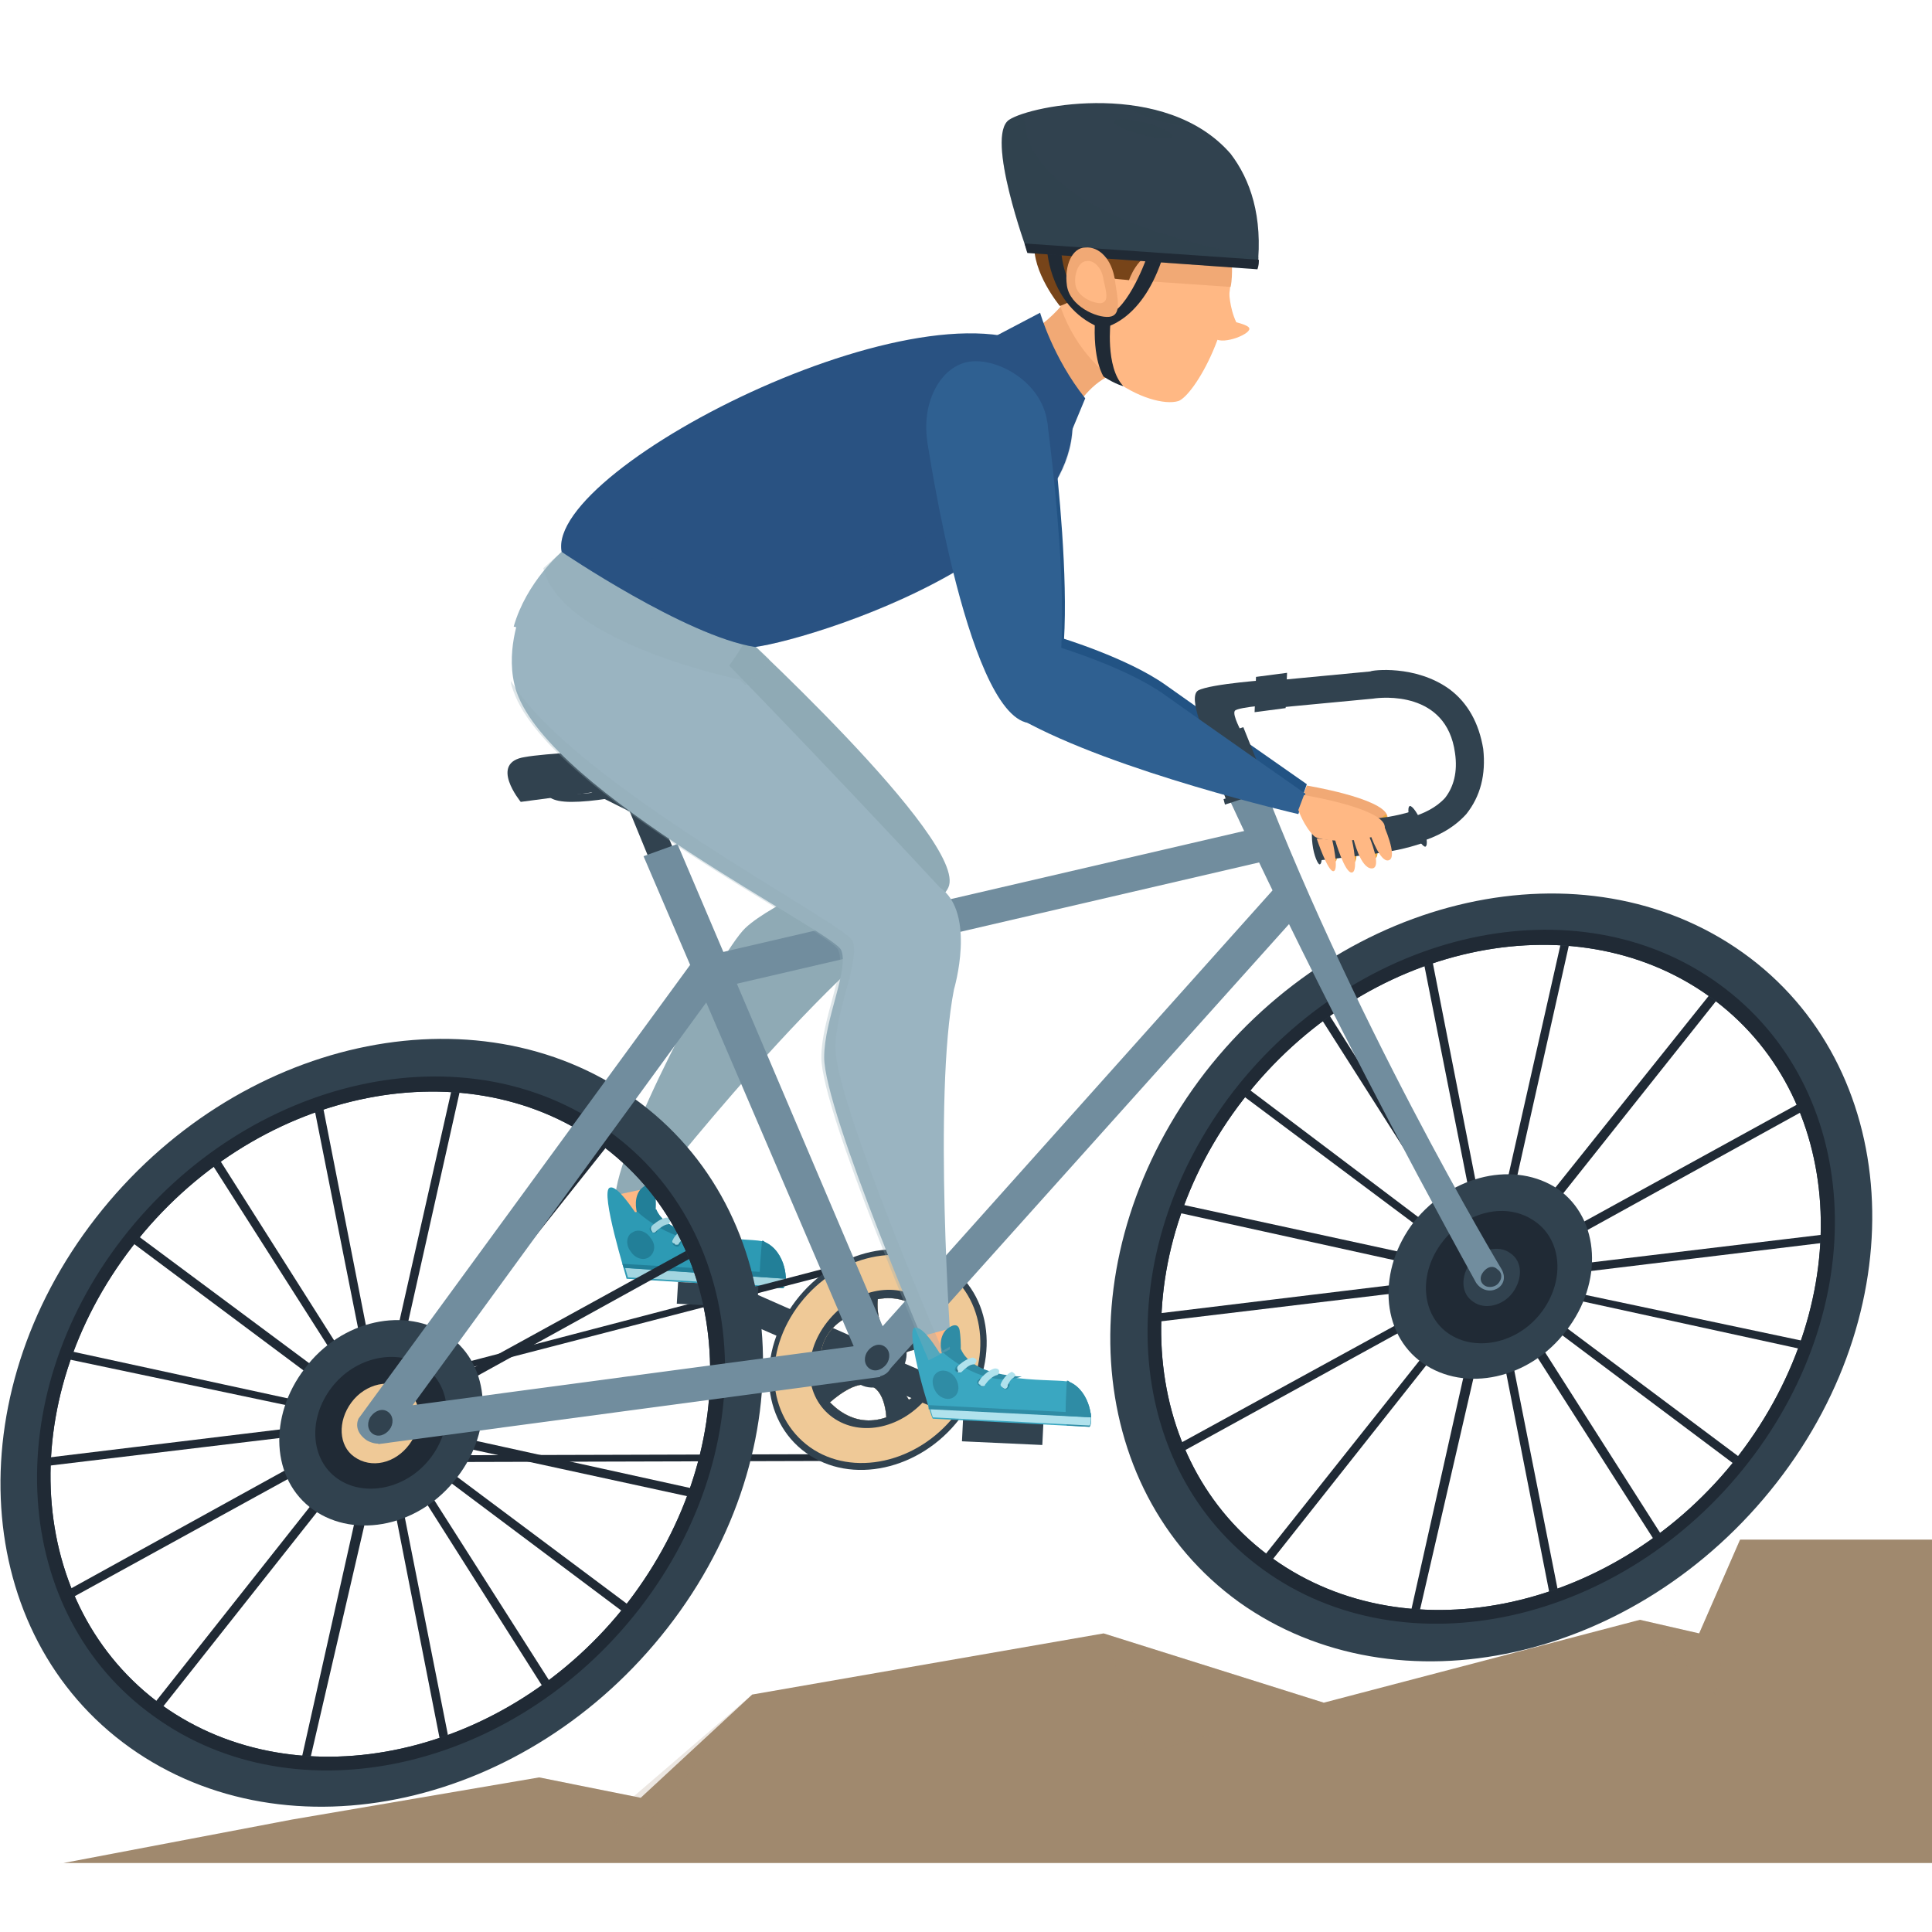 <svg width="56" height="56" viewBox="0 0 56 56" fill="none" xmlns="http://www.w3.org/2000/svg">
<g clip-path="url(#clip0)">
<path d="M18.817 34.624C18.817 34.624 24.175 27.732 27.366 25.96L25.034 25.054C25.034 25.054 22.375 26.157 21.598 26.905C20.821 27.653 17.835 33.325 17.835 34.742L18.817 34.624Z" fill="#8FAAB5"/>
<path d="M18.653 34.467L18.858 35.373L18.08 35.412L17.917 34.624L18.653 34.467Z" fill="#FFB884"/>
<path d="M18.571 34.467C18.735 34.309 18.939 34.23 18.98 34.467C19.021 34.703 19.062 35.49 18.817 35.609C18.653 35.766 18.203 34.9 18.571 34.467Z" fill="#227F98"/>
<path d="M17.671 34.427C17.835 34.348 18.162 34.781 18.408 35.136L19.021 35.057C19.43 36.081 21.885 35.845 22.171 36.002C22.785 36.278 22.866 37.184 22.703 37.341L18.162 37.066C18.162 37.026 17.385 34.545 17.671 34.427Z" fill="#2D9AB4"/>
<path d="M22.089 35.963C22.13 35.963 22.13 35.963 22.171 36.002C22.785 36.278 22.866 37.184 22.703 37.341L22.048 37.263C21.967 37.144 22.089 35.963 22.089 35.963Z" fill="#227F98"/>
<path d="M22.785 37.066C22.785 37.184 22.744 37.263 22.744 37.302L18.203 37.026C18.203 37.026 18.162 36.908 18.121 36.751L22.785 37.066Z" fill="#A3D5E0"/>
<path d="M18.285 36.278C18.408 36.475 18.653 36.554 18.817 36.436C18.98 36.318 19.021 36.081 18.858 35.884C18.735 35.688 18.489 35.609 18.326 35.727C18.162 35.806 18.121 36.081 18.285 36.278Z" fill="#227F98"/>
<path d="M20.207 36.16C20.248 36.199 20.33 36.239 20.371 36.199C20.412 36.16 20.412 36.081 20.412 36.002C20.371 35.963 20.289 35.924 20.248 35.963C20.166 36.042 20.166 36.081 20.207 36.16Z" fill="#227F98"/>
<path d="M20.248 36.121C20.289 36.16 20.33 36.16 20.371 36.16C20.412 36.121 20.412 36.081 20.412 36.042C20.371 36.002 20.33 36.002 20.289 36.002C20.207 36.042 20.207 36.081 20.248 36.121Z" fill="#16576D"/>
<path d="M19.512 36.081C19.553 36.12 19.635 36.16 19.676 36.12C19.717 36.081 19.758 36.002 19.717 35.963C19.676 35.923 19.594 35.884 19.553 35.923C19.471 35.923 19.471 36.002 19.512 36.081Z" fill="#227F98"/>
<path d="M19.553 36.041C19.553 36.081 19.594 36.081 19.635 36.081C19.676 36.041 19.676 36.002 19.676 35.963C19.635 35.923 19.594 35.923 19.553 35.923C19.512 35.963 19.512 36.002 19.553 36.041Z" fill="#16576D"/>
<path d="M18.858 35.688C18.898 35.727 18.98 35.766 19.021 35.727C19.062 35.688 19.103 35.609 19.062 35.569C19.021 35.53 18.939 35.491 18.898 35.53C18.817 35.569 18.817 35.648 18.858 35.688Z" fill="#227F98"/>
<path d="M18.899 35.648C18.94 35.688 18.98 35.688 19.021 35.688C19.062 35.648 19.062 35.609 19.062 35.57C19.021 35.53 18.98 35.53 18.94 35.53C18.899 35.53 18.858 35.648 18.899 35.648Z" fill="#16576D"/>
<path d="M18.489 35.136C18.694 35.057 18.817 34.978 19.021 35.057C19.267 35.608 20.044 35.805 20.78 35.884C19.717 36.199 18.612 35.254 18.489 35.136Z" fill="#227F98"/>
<path d="M20.289 36.199C20.33 36.199 20.371 36.16 20.371 36.121C20.371 36.081 20.453 35.924 20.576 35.884C20.616 35.845 20.657 35.806 20.616 35.766C20.576 35.727 20.535 35.687 20.494 35.727C20.33 35.806 20.207 36.042 20.207 36.081C20.166 36.121 20.207 36.16 20.289 36.199C20.248 36.199 20.289 36.199 20.289 36.199Z" fill="#A3D5E0"/>
<path d="M19.594 36.081C19.635 36.081 19.676 36.081 19.676 36.042C19.758 35.924 19.921 35.806 20.003 35.766C20.044 35.766 20.085 35.727 20.085 35.648C20.085 35.609 20.044 35.569 19.962 35.569C19.717 35.609 19.512 35.884 19.512 35.924C19.471 35.963 19.471 36.042 19.553 36.042C19.553 36.081 19.594 36.081 19.594 36.081Z" fill="#A3D5E0"/>
<path d="M18.939 35.727C18.98 35.727 18.98 35.727 19.021 35.687C19.103 35.608 19.267 35.49 19.348 35.49C19.389 35.49 19.43 35.412 19.43 35.372C19.43 35.333 19.389 35.294 19.308 35.294C19.103 35.333 18.898 35.53 18.898 35.53C18.858 35.569 18.858 35.648 18.898 35.687C18.898 35.727 18.939 35.727 18.939 35.727Z" fill="#A3D5E0"/>
<path d="M18.08 36.751L22.785 37.066L22.744 36.908L18.039 36.633L18.08 36.751Z" fill="#227F98"/>
<path d="M10.799 42.383L25.362 42.343V42.146L11.004 42.186L10.963 40.335L25.402 36.593L25.321 36.397L10.717 40.217L10.799 42.383Z" fill="#202A35"/>
<path d="M30.434 11.94C30.434 11.94 31.62 20.486 30.066 20.683C28.184 20.919 26.957 12.491 26.957 12.491L30.434 11.94Z" fill="#225384"/>
<path d="M30.72 18.477C30.72 18.477 32.684 19.068 33.788 19.856C34.893 20.644 37.879 22.731 37.879 22.731L37.674 23.322C37.674 23.322 32.356 22.101 29.616 20.565L30.72 18.477Z" fill="#225384"/>
<path d="M37.879 22.77C37.879 22.77 40.047 23.125 40.21 23.636C40.374 24.148 38.37 24.188 38.165 23.951C37.879 23.676 37.715 23.203 37.715 23.203L37.879 22.77Z" fill="#F1A975"/>
<path d="M40.169 23.597C40.169 23.597 40.619 24.582 40.333 24.66C40.088 24.739 39.801 23.912 39.801 23.912L40.169 23.597Z" fill="#ECAA3E"/>
<path d="M39.719 23.952C39.719 23.952 40.129 24.897 39.801 24.897C39.474 24.897 39.27 24.03 39.27 24.03L39.719 23.952Z" fill="#ECAA3E"/>
<path d="M39.229 24.07C39.229 24.07 39.433 24.976 39.229 25.015C39.024 25.054 38.738 24.07 38.738 24.07H39.229Z" fill="#ECAA3E"/>
<path d="M38.656 24.07C38.656 24.07 38.861 24.936 38.697 24.975C38.533 25.015 38.206 24.03 38.206 24.03L38.656 24.07Z" fill="#ECAA3E"/>
<path d="M21.067 17.965C21.067 17.965 28.102 24.385 27.489 25.724C26.875 27.063 22.007 25.684 16.444 18.871L21.067 17.965Z" fill="#8FAAB5"/>
<path d="M21.353 37.263C21.148 37.184 20.944 37.263 20.821 37.46L20.78 37.539C20.698 37.736 20.78 37.933 20.985 38.051L25.402 39.98C25.689 40.099 26.016 40.02 26.098 39.823V39.784C26.18 39.587 26.057 39.311 25.73 39.193L21.353 37.263Z" fill="#31424F"/>
<path d="M19.655 37.159L21.983 37.289L21.945 37.918L19.617 37.788L19.655 37.159Z" fill="#31424F"/>
<path d="M19.512 26.59L20.248 26.354L18.898 23.125L18.203 23.4L19.512 26.59Z" fill="#31424F"/>
<path d="M23.071 37.696C24.216 36.2 26.221 35.766 27.53 36.712C28.839 37.657 28.961 39.626 27.816 41.122C26.671 42.619 24.666 43.052 23.357 42.107C22.048 41.162 21.925 39.193 23.071 37.696ZM26.343 40.571C26.343 40.571 27.243 40.138 27.08 39.114C27.08 39.114 25.198 38.838 26.343 40.571ZM26.998 38.326C26.998 38.326 26.507 37.46 25.443 37.657C25.443 37.657 25.239 39.468 26.998 38.326ZM25.689 41.083C25.689 41.083 25.648 39.271 24.053 40.65C24.053 40.61 24.666 41.437 25.689 41.083ZM24.584 38.169C24.584 38.169 23.643 38.562 23.807 39.626C23.807 39.626 25.689 39.941 24.584 38.169Z" fill="#31424F"/>
<path d="M23.194 37.775C24.298 36.357 26.18 35.964 27.407 36.83C28.634 37.736 28.757 39.587 27.693 41.004C26.589 42.422 24.707 42.816 23.48 41.95C22.212 41.044 22.089 39.193 23.194 37.775ZM26.343 40.571C26.343 40.571 27.243 40.138 27.08 39.114C27.08 39.114 25.198 38.838 26.343 40.571ZM26.998 38.326C26.998 38.326 26.507 37.46 25.443 37.657C25.443 37.657 25.239 39.468 26.998 38.326ZM25.689 41.083C25.689 41.083 25.648 39.272 24.053 40.65C24.053 40.611 24.666 41.438 25.689 41.083ZM24.584 38.169C24.584 38.169 23.643 38.563 23.807 39.626C23.807 39.626 25.689 39.941 24.584 38.169Z" fill="#EFC997"/>
<path d="M23.971 38.326C24.707 37.381 25.934 37.105 26.752 37.696C27.57 38.287 27.652 39.508 26.916 40.453C26.18 41.398 24.953 41.674 24.134 41.083C23.316 40.492 23.235 39.271 23.971 38.326ZM24.584 38.169C24.584 38.169 23.643 38.562 23.807 39.626C23.807 39.626 25.689 39.941 24.584 38.169ZM26.343 40.571C26.343 40.571 27.243 40.138 27.08 39.114C27.08 39.114 25.198 38.838 26.343 40.571ZM26.998 38.326C26.998 38.326 26.507 37.46 25.443 37.657C25.443 37.657 25.239 39.468 26.998 38.326ZM25.689 41.083C25.689 41.083 25.648 39.271 24.053 40.65C24.053 40.61 24.666 41.437 25.689 41.083Z" fill="#31424F"/>
<path d="M24.789 38.917C24.462 39.311 24.503 39.862 24.871 40.098C25.239 40.335 25.771 40.217 26.057 39.823C26.384 39.429 26.343 38.878 25.975 38.641C25.648 38.405 25.116 38.523 24.789 38.917Z" fill="#31424F"/>
<path d="M28.88 41.555C29.084 41.634 29.288 41.516 29.37 41.319C29.452 41.122 29.411 40.886 29.207 40.807L25.73 39.31C25.484 39.232 25.239 39.31 25.157 39.507V39.547C25.075 39.744 25.157 40.019 25.402 40.098L28.88 41.555Z" fill="#31424F"/>
<path d="M40.947 47.581C40.865 47.581 40.783 47.581 40.701 47.581L42.951 37.538L36.283 45.966C36.202 45.927 36.161 45.887 36.079 45.809L42.746 37.42L33.502 42.501C33.461 42.422 33.42 42.343 33.42 42.264L42.624 37.223L32.766 38.405C32.766 38.326 32.766 38.247 32.766 38.169L42.501 36.987L33.379 34.979C33.42 34.9 33.42 34.821 33.461 34.742L42.706 36.751L35.383 31.277C35.424 31.198 35.506 31.159 35.547 31.08L42.746 36.514L37.879 28.874C37.961 28.835 38.002 28.756 38.083 28.717L42.951 36.396L41.11 27.102C41.192 27.063 41.274 27.063 41.356 27.023L43.197 36.396L45.446 26.433C45.528 26.433 45.61 26.433 45.692 26.433L43.442 36.475L50.151 28.087C50.232 28.126 50.273 28.165 50.355 28.244L43.687 36.633L52.932 31.552C52.973 31.631 53.014 31.71 53.014 31.789L43.81 36.869L53.668 35.687C53.668 35.766 53.668 35.845 53.668 35.924L43.933 37.105L53.055 39.035C53.014 39.114 53.014 39.193 52.973 39.271L43.769 37.263L51.091 42.737C51.05 42.816 50.969 42.855 50.928 42.934L43.728 37.538L48.596 45.179C48.514 45.218 48.473 45.297 48.392 45.336L43.483 37.657L45.324 46.951C45.242 46.99 45.16 46.99 45.078 47.029L43.237 37.657L40.947 47.581Z" fill="#202A35"/>
<path d="M34.934 31.08C38.983 25.881 45.937 24.346 50.519 27.614C55.1 30.883 55.55 37.775 51.5 42.973C47.451 48.172 40.497 49.708 35.915 46.439C31.334 43.131 30.925 36.278 34.934 31.08ZM36.897 45.179C40.865 48.014 46.919 46.675 50.396 42.186C53.873 37.657 53.505 31.71 49.537 28.874C45.569 26.039 39.515 27.378 36.038 31.867C32.561 36.357 32.929 42.343 36.897 45.179Z" fill="#31424F"/>
<path d="M40.988 35.412C39.924 36.79 40.006 38.641 41.233 39.507C42.46 40.374 44.342 39.98 45.405 38.562C46.469 37.184 46.387 35.333 45.16 34.467C43.933 33.639 42.092 34.033 40.988 35.412Z" fill="#31424F"/>
<path d="M35.752 31.631C39.392 26.945 45.692 25.527 49.823 28.52C53.955 31.513 54.323 37.696 50.682 42.383C47.042 47.069 40.742 48.487 36.611 45.494C32.52 42.54 32.111 36.357 35.752 31.631ZM36.897 45.179C40.865 48.014 46.919 46.675 50.396 42.186C53.873 37.657 53.505 31.71 49.537 28.875C45.569 26.039 39.515 27.378 36.038 31.868C32.561 36.357 32.929 42.343 36.897 45.179Z" fill="#202A35"/>
<path d="M41.806 36.002C41.11 36.908 41.192 38.09 41.969 38.641C42.746 39.193 43.974 38.956 44.669 38.05C45.364 37.145 45.283 35.963 44.505 35.412C43.687 34.821 42.501 35.097 41.806 36.002Z" fill="#202A35"/>
<path d="M42.624 36.593C42.337 36.987 42.337 37.499 42.706 37.735C43.033 37.972 43.565 37.853 43.851 37.46C44.137 37.066 44.137 36.554 43.769 36.318C43.442 36.081 42.91 36.199 42.624 36.593Z" fill="#31424F"/>
<path d="M8.795 51.834C8.713 51.834 8.631 51.834 8.549 51.834L10.799 41.792L4.131 50.22C4.05 50.18 4.009 50.141 3.927 50.062L10.595 41.634L1.35 46.715C1.309 46.636 1.268 46.557 1.268 46.478L10.472 41.398L0.614 42.58C0.614 42.501 0.614 42.422 0.614 42.343L10.349 41.162L1.186 39.232C1.227 39.153 1.227 39.075 1.268 38.996L10.513 41.004L3.232 35.569C3.272 35.491 3.354 35.451 3.395 35.373L10.595 40.728L5.727 33.088C5.809 33.049 5.85 32.97 5.931 32.931L10.799 40.61L8.958 31.355C9.04 31.316 9.122 31.316 9.204 31.277L11.045 40.65L13.294 30.686C13.376 30.686 13.458 30.686 13.54 30.686L11.29 40.728L17.999 32.301C18.08 32.34 18.121 32.38 18.203 32.458L11.535 40.847L20.78 35.766C20.821 35.845 20.862 35.924 20.862 36.003L11.658 41.083L21.516 39.901C21.516 39.98 21.516 40.059 21.516 40.138L11.781 41.319L20.903 43.328C20.862 43.407 20.862 43.485 20.821 43.564L11.576 41.556L18.898 47.03C18.858 47.108 18.776 47.148 18.735 47.227L11.535 41.831L16.403 49.471C16.321 49.511 16.28 49.59 16.199 49.629L11.331 41.949L13.172 51.244C13.09 51.283 13.008 51.283 12.926 51.322L11.085 41.949L8.795 51.834Z" fill="#202A35"/>
<path d="M2.782 35.294C6.831 30.095 13.785 28.559 18.367 31.828C22.948 35.097 23.398 41.989 19.348 47.187C15.299 52.386 8.345 53.922 3.763 50.653C-0.818 47.384 -1.268 40.492 2.782 35.294ZM4.704 49.432C8.672 52.267 14.726 50.928 18.203 46.439C21.68 41.91 21.312 35.963 17.344 33.128C13.376 30.292 7.322 31.631 3.845 36.121C0.368 40.61 0.736 46.557 4.704 49.432Z" fill="#31424F"/>
<path d="M8.836 39.665C7.772 41.044 7.854 42.895 9.081 43.761C10.308 44.627 12.19 44.233 13.254 42.816C14.317 41.437 14.235 39.586 13.008 38.72C11.781 37.854 9.899 38.247 8.836 39.665Z" fill="#31424F"/>
<path d="M3.559 35.884C7.199 31.198 13.499 29.78 17.63 32.773C21.762 35.727 22.171 41.949 18.53 46.636C14.89 51.322 8.59 52.74 4.459 49.747C0.327 46.793 -0.082 40.571 3.559 35.884ZM4.704 49.432C8.672 52.267 14.726 50.928 18.203 46.439C21.68 41.91 21.312 35.963 17.344 33.128C13.376 30.292 7.322 31.631 3.845 36.121C0.368 40.61 0.736 46.557 4.704 49.432Z" fill="#202A35"/>
<path d="M9.613 40.217C8.917 41.122 8.999 42.304 9.777 42.855C10.554 43.407 11.781 43.17 12.476 42.264C13.172 41.359 13.09 40.177 12.313 39.626C11.535 39.074 10.308 39.311 9.613 40.217Z" fill="#202A35"/>
<path d="M10.186 40.65C9.777 41.201 9.817 41.91 10.267 42.225C10.758 42.579 11.454 42.422 11.863 41.87C12.272 41.319 12.231 40.61 11.781 40.295C11.331 39.941 10.595 40.098 10.186 40.65Z" fill="#EFC997"/>
<path d="M43.524 36.79C43.524 36.79 39.065 29.386 36.242 21.746L35.179 22.179C35.179 22.179 38.042 28.599 42.787 37.184C43.115 37.657 43.81 37.302 43.524 36.79Z" fill="#718D9E"/>
<path d="M36.828 23.908L37.068 24.865L20.486 28.716L20.246 27.759L36.828 23.908Z" fill="#718D9E"/>
<path d="M25.372 38.937L25.512 39.912L10.967 41.858L10.826 40.882L25.372 38.937Z" fill="#718D9E"/>
<path d="M25.811 39.665L37.715 26.393L37.102 25.566L24.912 39.193C24.789 39.39 24.83 39.626 25.116 39.823C25.362 39.98 25.689 39.901 25.811 39.665Z" fill="#718D9E"/>
<path d="M11.331 41.595L20.862 28.52L20.003 27.969L10.39 41.122C10.308 41.319 10.349 41.556 10.636 41.752C10.922 41.91 11.208 41.871 11.331 41.595Z" fill="#718D9E"/>
<path d="M25.852 39.074L19.635 24.463L18.653 24.818L24.953 39.507C25.075 39.783 25.321 39.901 25.607 39.783C25.893 39.704 26.016 39.35 25.852 39.074Z" fill="#718D9E"/>
<path d="M10.758 41.044C10.636 41.201 10.636 41.438 10.799 41.556C10.963 41.674 11.167 41.595 11.29 41.438C11.413 41.28 11.413 41.044 11.249 40.925C11.085 40.807 10.881 40.886 10.758 41.044Z" fill="#31424F"/>
<path d="M25.157 39.153C25.034 39.311 25.034 39.547 25.198 39.665C25.362 39.783 25.566 39.704 25.689 39.547C25.811 39.389 25.811 39.153 25.648 39.035C25.484 38.917 25.28 38.995 25.157 39.153Z" fill="#31424F"/>
<path d="M42.992 36.869C42.869 37.027 42.91 37.184 43.033 37.263C43.156 37.342 43.36 37.302 43.442 37.184C43.565 37.027 43.524 36.869 43.401 36.79C43.278 36.672 43.115 36.712 42.992 36.869Z" fill="#31424F"/>
<path d="M36.038 21.077C36.038 21.077 36.529 22.297 36.733 22.809L35.547 23.203C35.547 23.203 35.056 21.825 34.893 21.471L36.038 21.077Z" fill="#31424F"/>
<path d="M35.506 23.322L36.815 22.889L36.733 22.731L35.465 23.164L35.506 23.322Z" fill="#31424F"/>
<path d="M35.015 21.51C35.015 21.51 34.402 20.21 34.729 20.013C35.097 19.816 36.856 19.698 36.856 19.698L37.102 20.407C37.102 20.407 35.874 20.486 35.792 20.604C35.711 20.722 35.997 21.234 35.997 21.234L35.015 21.51Z" fill="#31424F"/>
<path d="M36.365 20.643L37.265 20.525L37.306 19.502L36.406 19.62L36.365 20.643Z" fill="#31424F"/>
<path d="M38.247 24.818L40.415 24.542C40.456 24.542 41.724 24.463 42.501 23.597C42.91 23.085 43.074 22.455 42.992 21.707C42.869 20.959 42.542 20.368 42.01 19.974C41.029 19.265 39.76 19.423 39.719 19.462L36.815 19.738L36.897 20.525L39.801 20.25C40.047 20.21 41.928 20.013 42.174 21.825C42.256 22.376 42.133 22.809 41.888 23.125C41.356 23.715 40.374 23.794 40.374 23.794L38.165 24.07L38.247 24.818Z" fill="#31424F"/>
<path d="M40.947 23.991C41.069 24.306 41.233 24.542 41.315 24.542C41.397 24.503 41.356 24.227 41.233 23.912C41.11 23.597 40.947 23.361 40.865 23.361C40.783 23.4 40.824 23.676 40.947 23.991Z" fill="#31424F"/>
<path d="M38.042 24.464C38.083 24.818 38.206 25.054 38.247 25.054C38.329 25.054 38.329 24.779 38.288 24.424C38.247 24.07 38.124 23.834 38.083 23.834C38.042 23.834 38.002 24.149 38.042 24.464Z" fill="#31424F"/>
<path d="M38.247 24.936C38.247 24.936 39.76 24.779 40.374 24.661C40.824 24.582 41.274 24.424 41.274 24.424L40.906 23.519C40.906 23.519 40.701 23.597 40.251 23.676C39.597 23.755 38.083 23.952 38.083 23.952L38.247 24.936Z" fill="#31424F"/>
<path d="M18.898 23.125L18.162 22.77L17.058 22.927L18.244 23.518L18.898 23.125Z" fill="#31424F"/>
<path d="M21.885 22.337L15.094 23.243C15.094 23.243 14.153 22.101 15.217 21.943C16.28 21.746 22.498 21.471 21.885 22.337Z" fill="#31424F"/>
<path d="M16.567 23.243C17.794 23.243 19.839 22.652 19.962 22.612L19.921 22.416C19.88 22.416 16.853 23.282 16.035 22.927L15.953 23.124C16.076 23.203 16.28 23.243 16.567 23.243Z" fill="#31424F"/>
<path d="M27.914 41.148L30.243 41.254L30.212 41.884L27.883 41.777L27.914 41.148Z" fill="#31424F"/>
<path d="M27.57 39.153C27.57 39.153 27.039 31.788 27.652 28.677C27.652 28.677 28.307 26.472 27.243 25.724C27.243 25.724 23.275 21.431 19.103 17.217C19.103 17.217 15.953 16.705 15.094 17.768C15.094 17.768 14.603 18.95 14.972 20.052C15.994 23.006 24.134 26.984 24.38 27.535C24.625 28.087 23.889 29.544 23.889 30.646C23.889 32.222 26.998 39.428 26.998 39.428L27.57 39.153Z" fill="#9AB4C1"/>
<path d="M27.489 38.523L27.693 39.429L26.957 39.508L26.752 38.72L27.489 38.523Z" fill="#FFB884"/>
<path d="M27.407 38.562C27.57 38.405 27.775 38.326 27.816 38.562C27.857 38.798 27.898 39.586 27.693 39.744C27.489 39.822 27.039 38.995 27.407 38.562Z" fill="#2F8CA5"/>
<path d="M26.507 38.483C26.712 38.444 26.998 38.838 27.243 39.231L27.857 39.153C28.307 40.177 30.72 39.94 31.007 40.059C31.62 40.334 31.702 41.24 31.579 41.358L27.039 41.122C26.998 41.122 26.221 38.601 26.507 38.483Z" fill="#3AA7C1"/>
<path d="M30.925 40.02C30.966 40.02 30.966 40.02 31.007 40.059C31.62 40.335 31.702 41.24 31.579 41.358L30.925 41.319C30.843 41.162 30.925 40.02 30.925 40.02Z" fill="#2F8CA5"/>
<path d="M31.62 41.083C31.62 41.201 31.62 41.28 31.579 41.319L27.039 41.083C27.039 41.083 26.998 40.965 26.957 40.807L31.62 41.083Z" fill="#B0E2ED"/>
<path d="M27.12 40.334C27.243 40.531 27.489 40.61 27.652 40.492C27.816 40.374 27.816 40.138 27.693 39.941C27.57 39.744 27.325 39.665 27.161 39.783C26.998 39.901 26.998 40.138 27.12 40.334Z" fill="#2F8CA5"/>
<path d="M29.043 40.217C29.084 40.256 29.166 40.296 29.207 40.256C29.248 40.217 29.288 40.138 29.248 40.099C29.207 40.059 29.125 40.02 29.084 40.059C29.002 40.099 29.002 40.138 29.043 40.217Z" fill="#2F8CA5"/>
<path d="M29.083 40.177C29.124 40.216 29.165 40.216 29.206 40.177C29.246 40.138 29.246 40.098 29.206 40.059C29.165 40.02 29.124 40.02 29.083 40.059C29.083 40.098 29.042 40.138 29.083 40.177Z" fill="#23647A"/>
<path d="M28.348 40.138C28.389 40.177 28.47 40.217 28.511 40.177C28.552 40.138 28.593 40.059 28.552 40.02C28.511 39.98 28.43 39.941 28.389 39.98C28.307 40.02 28.307 40.059 28.348 40.138Z" fill="#2F8CA5"/>
<path d="M28.387 40.098C28.428 40.137 28.469 40.137 28.51 40.098C28.551 40.059 28.551 40.019 28.51 39.98C28.469 39.94 28.428 39.94 28.387 39.98C28.387 40.019 28.346 40.059 28.387 40.098Z" fill="#23647A"/>
<path d="M27.693 39.744C27.734 39.783 27.816 39.822 27.857 39.783C27.898 39.744 27.939 39.665 27.898 39.626C27.857 39.586 27.775 39.547 27.734 39.586C27.693 39.626 27.652 39.704 27.693 39.744Z" fill="#2F8CA5"/>
<path d="M27.735 39.744C27.776 39.783 27.816 39.783 27.857 39.744C27.898 39.704 27.898 39.665 27.857 39.626H27.776C27.735 39.665 27.694 39.704 27.735 39.744Z" fill="#23647A"/>
<path d="M27.325 39.192C27.53 39.114 27.652 39.074 27.857 39.114C28.102 39.665 28.88 39.862 29.616 39.901C28.552 40.256 27.448 39.31 27.325 39.192Z" fill="#2F8CA5"/>
<path d="M29.125 40.255C29.166 40.255 29.207 40.216 29.207 40.177C29.207 40.137 29.288 39.98 29.37 39.94C29.411 39.901 29.452 39.862 29.411 39.822C29.37 39.783 29.329 39.743 29.288 39.783C29.125 39.862 29.002 40.098 29.002 40.137C29.002 40.177 29.043 40.216 29.125 40.255Z" fill="#B0E2ED"/>
<path d="M28.47 40.177C28.511 40.177 28.552 40.177 28.552 40.138C28.634 40.02 28.757 39.901 28.88 39.862C28.92 39.862 28.961 39.823 28.961 39.744C28.961 39.704 28.92 39.665 28.839 39.665C28.634 39.704 28.389 39.98 28.389 40.02C28.348 40.059 28.348 40.138 28.43 40.138C28.389 40.138 28.43 40.177 28.47 40.177Z" fill="#B0E2ED"/>
<path d="M27.816 39.783C27.857 39.783 27.857 39.783 27.898 39.743C27.98 39.665 28.102 39.547 28.225 39.547C28.266 39.547 28.307 39.468 28.307 39.428C28.307 39.389 28.225 39.35 28.184 39.35C27.98 39.389 27.775 39.586 27.775 39.586C27.734 39.625 27.734 39.704 27.775 39.743C27.734 39.783 27.775 39.783 27.816 39.783Z" fill="#B0E2ED"/>
<path d="M26.916 40.847L31.62 41.083V40.965L26.916 40.728V40.847Z" fill="#2F8CA5"/>
<path d="M31.129 8.396C31.129 8.396 30.189 9.853 29.002 9.892C29.002 9.892 30.148 12.373 31.129 11.9C31.129 11.9 31.538 11.152 32.193 10.877L31.129 8.396Z" fill="#F1A975"/>
<path d="M30.516 7.963C30.925 10.798 33.379 11.861 34.156 11.625C34.606 11.467 35.874 9.38 35.67 7.254C35.465 5.127 34.361 3.788 32.888 3.906C31.416 4.024 30.352 5.836 30.516 7.963Z" fill="#FFB884"/>
<path d="M28.798 9.774L30.148 9.065C30.148 9.065 30.516 10.365 31.456 11.546L31.047 12.531C31.047 12.531 30.189 12.294 28.798 9.774Z" fill="#295282"/>
<path d="M20.78 19.737C20.78 19.737 21.844 18.517 21.803 17.886L16.28 15.996C16.28 15.996 15.258 16.863 14.89 18.162L20.78 19.737Z" fill="#9AB4C1"/>
<path opacity="0.3" d="M21.925 18.753L22.294 19.107C22.294 19.107 22.13 19.501 21.598 19.856L21.435 19.698C21.435 19.698 16.24 18.635 15.749 16.469L16.28 15.996L21.925 18.753Z" fill="#8FAAB5"/>
<path d="M16.28 15.996C16.28 15.996 19.88 18.438 21.885 18.753C23.684 18.517 33.543 15.445 30.516 10.365C27.448 7.647 15.79 13.515 16.28 15.996Z" fill="#295282"/>
<path opacity="0.2" d="M16.853 14.658C17.344 15.406 18.571 16.43 21.639 16.902C25.525 17.493 29.452 13.752 31.088 11.979C31.497 16.075 23.48 18.556 21.885 18.753C19.88 18.438 16.28 15.996 16.28 15.996C16.199 15.603 16.444 15.13 16.853 14.658Z" fill="#295282"/>
<path d="M26.875 12.767C27.039 13.909 27.857 14.736 28.675 14.618C29.493 14.5 30.516 13.358 30.352 12.216C30.189 11.074 28.92 10.365 28.102 10.483C27.284 10.601 26.712 11.625 26.875 12.767Z" fill="#2F6091"/>
<path d="M30.352 12.216C30.352 12.216 31.538 20.762 29.984 20.959C28.102 21.195 26.875 12.767 26.875 12.767L30.352 12.216Z" fill="#2F6091"/>
<path d="M30.679 18.753C30.679 18.753 32.643 19.344 33.747 20.131C34.852 20.919 37.838 23.006 37.838 23.006L37.633 23.597C37.633 23.597 32.316 22.376 29.575 20.84L30.679 18.753Z" fill="#2F6091"/>
<path d="M37.797 23.046C37.797 23.046 39.965 23.4 40.129 23.912C40.292 24.424 38.288 24.464 38.083 24.227C37.797 23.952 37.633 23.479 37.633 23.479L37.797 23.046Z" fill="#FFB884"/>
<path d="M35.711 7.726C35.711 7.923 35.711 8.12 35.67 8.317L30.516 7.962C30.516 7.765 30.516 7.568 30.516 7.372L35.711 7.726Z" fill="#F1A975"/>
<path d="M40.088 23.873C40.088 23.873 40.538 24.857 40.251 24.936C40.006 25.015 39.719 24.188 39.719 24.188L40.088 23.873Z" fill="#FFB884"/>
<path d="M39.679 24.227C39.679 24.227 40.088 25.172 39.76 25.172C39.433 25.172 39.229 24.306 39.229 24.306L39.679 24.227Z" fill="#FFB884"/>
<path d="M39.188 24.345C39.188 24.345 39.392 25.251 39.188 25.29C38.983 25.33 38.697 24.345 38.697 24.345H39.188Z" fill="#FFB884"/>
<path d="M38.615 24.346C38.615 24.346 38.82 25.212 38.656 25.251C38.492 25.291 38.165 24.306 38.165 24.306L38.615 24.346Z" fill="#FFB884"/>
<path d="M31.784 7.372C31.784 7.372 31.702 8.553 30.72 8.868C30.72 8.868 29.902 7.883 29.984 7.017L31.784 7.372Z" fill="#774419"/>
<path d="M32.316 8.08L32.725 8.12C32.725 8.12 32.97 7.372 33.543 7.293C34.115 7.214 31.456 7.135 31.456 7.135L32.316 8.08Z" fill="#774419"/>
<path d="M31.947 9.104C31.947 9.104 30.884 8.75 30.761 7.293L30.352 7.253C30.352 7.253 30.434 8.986 31.988 9.538C31.988 9.538 32.029 9.144 31.947 9.104Z" fill="#202A35"/>
<path d="M33.215 7.529C33.215 7.529 32.602 9.223 31.947 9.144L31.988 9.498C31.988 9.498 33.052 9.341 33.665 7.569C33.665 7.569 33.297 7.372 33.215 7.529Z" fill="#202A35"/>
<path d="M32.193 9.301C32.193 9.301 32.029 10.64 32.561 11.192C32.561 11.192 32.356 11.152 31.988 10.916C31.988 10.916 31.661 10.444 31.743 9.223L32.193 9.301Z" fill="#202A35"/>
<path d="M36.447 7.765L29.779 7.293C29.779 7.293 28.552 3.945 29.248 3.473C29.902 3.04 33.788 2.291 35.67 4.457C36.242 5.206 36.611 6.269 36.447 7.765Z" fill="#31424F"/>
<path opacity="0.2" d="M29.248 3.512C29.329 3.434 29.493 3.394 29.698 3.315C29.657 4.261 30.311 6.308 36.488 7.451C36.488 7.569 36.488 7.687 36.447 7.805L29.779 7.332C29.779 7.293 28.552 3.946 29.248 3.512Z" fill="#31424F"/>
<path d="M36.488 7.529C36.488 7.608 36.488 7.687 36.447 7.805L29.779 7.332C29.779 7.332 29.738 7.214 29.698 7.057L36.488 7.529Z" fill="#202A35"/>
<path d="M30.925 8.277C31.007 8.868 31.784 9.222 32.152 9.183C32.52 9.144 32.397 8.671 32.316 8.12C32.234 7.529 31.866 7.135 31.456 7.175C31.088 7.175 30.843 7.687 30.925 8.277Z" fill="#F1A975"/>
<path d="M31.17 8.238C31.211 8.592 31.661 8.789 31.907 8.789C32.152 8.75 32.07 8.474 31.988 8.12C31.947 7.765 31.702 7.529 31.497 7.568C31.293 7.568 31.129 7.883 31.17 8.238Z" fill="#FFB884"/>
<path d="M35.629 8.435C35.629 8.435 35.629 8.908 35.834 9.341C35.834 9.341 36.161 9.42 36.202 9.498C36.324 9.656 35.465 10.01 35.22 9.813C34.974 9.577 35.629 8.435 35.629 8.435Z" fill="#FFB884"/>
<path opacity="0.2" d="M33.093 3.906C33.543 4.024 33.952 4.024 33.993 3.945C34.034 3.866 33.666 3.669 33.175 3.551C32.725 3.433 32.316 3.433 32.275 3.512C32.234 3.591 32.643 3.788 33.093 3.906Z" fill="#31424F"/>
<path opacity="0.2" d="M33.624 3.512C33.175 3.394 32.806 3.237 32.806 3.118C32.806 3.079 32.847 3.079 32.929 3.079C33.461 3.158 33.993 3.315 34.484 3.591C34.402 3.67 34.034 3.63 33.624 3.512Z" fill="#31424F"/>
<path opacity="0.3" d="M24.707 27.26C24.953 27.811 24.216 29.268 24.216 30.371C24.216 31.946 27.325 39.153 27.325 39.153L27.53 39.035C27.53 39.114 27.53 39.114 27.53 39.114L26.916 39.429C26.916 39.429 23.807 32.222 23.807 30.647C23.807 29.544 24.544 28.087 24.298 27.535C24.053 26.984 15.953 23.006 14.89 20.053C14.849 19.935 14.808 19.856 14.808 19.738C16.649 22.731 24.462 26.748 24.707 27.26Z" fill="#8FAAB5"/>
<path d="M56 44.627H50.437L49.251 47.345L47.532 46.951L38.37 49.353L31.988 47.345L21.803 49.117L18.571 52.11L15.626 51.519L8.467 52.74L1.841 54H56V44.627Z" fill="#A0896E"/>
<path opacity="0.2" d="M38.37 49.353L33.256 50.81L31.988 47.345L38.37 49.353Z" fill="#A0896E"/>
<path opacity="0.2" d="M21.803 49.117L18.489 53.212L15.626 51.519L18.367 52.07L21.803 49.117Z" fill="#A0896E"/>
<path opacity="0.2" d="M50.437 44.627L49.741 49.117L47.532 46.951L49.251 47.345L50.437 44.627Z" fill="#A0896E"/>
</g>
<defs>
<clipPath id="clip0">
<rect width="56" height="51" fill="white" transform="matrix(-1 0 0 1 56 3)"/>
</clipPath>
</defs>
</svg>
